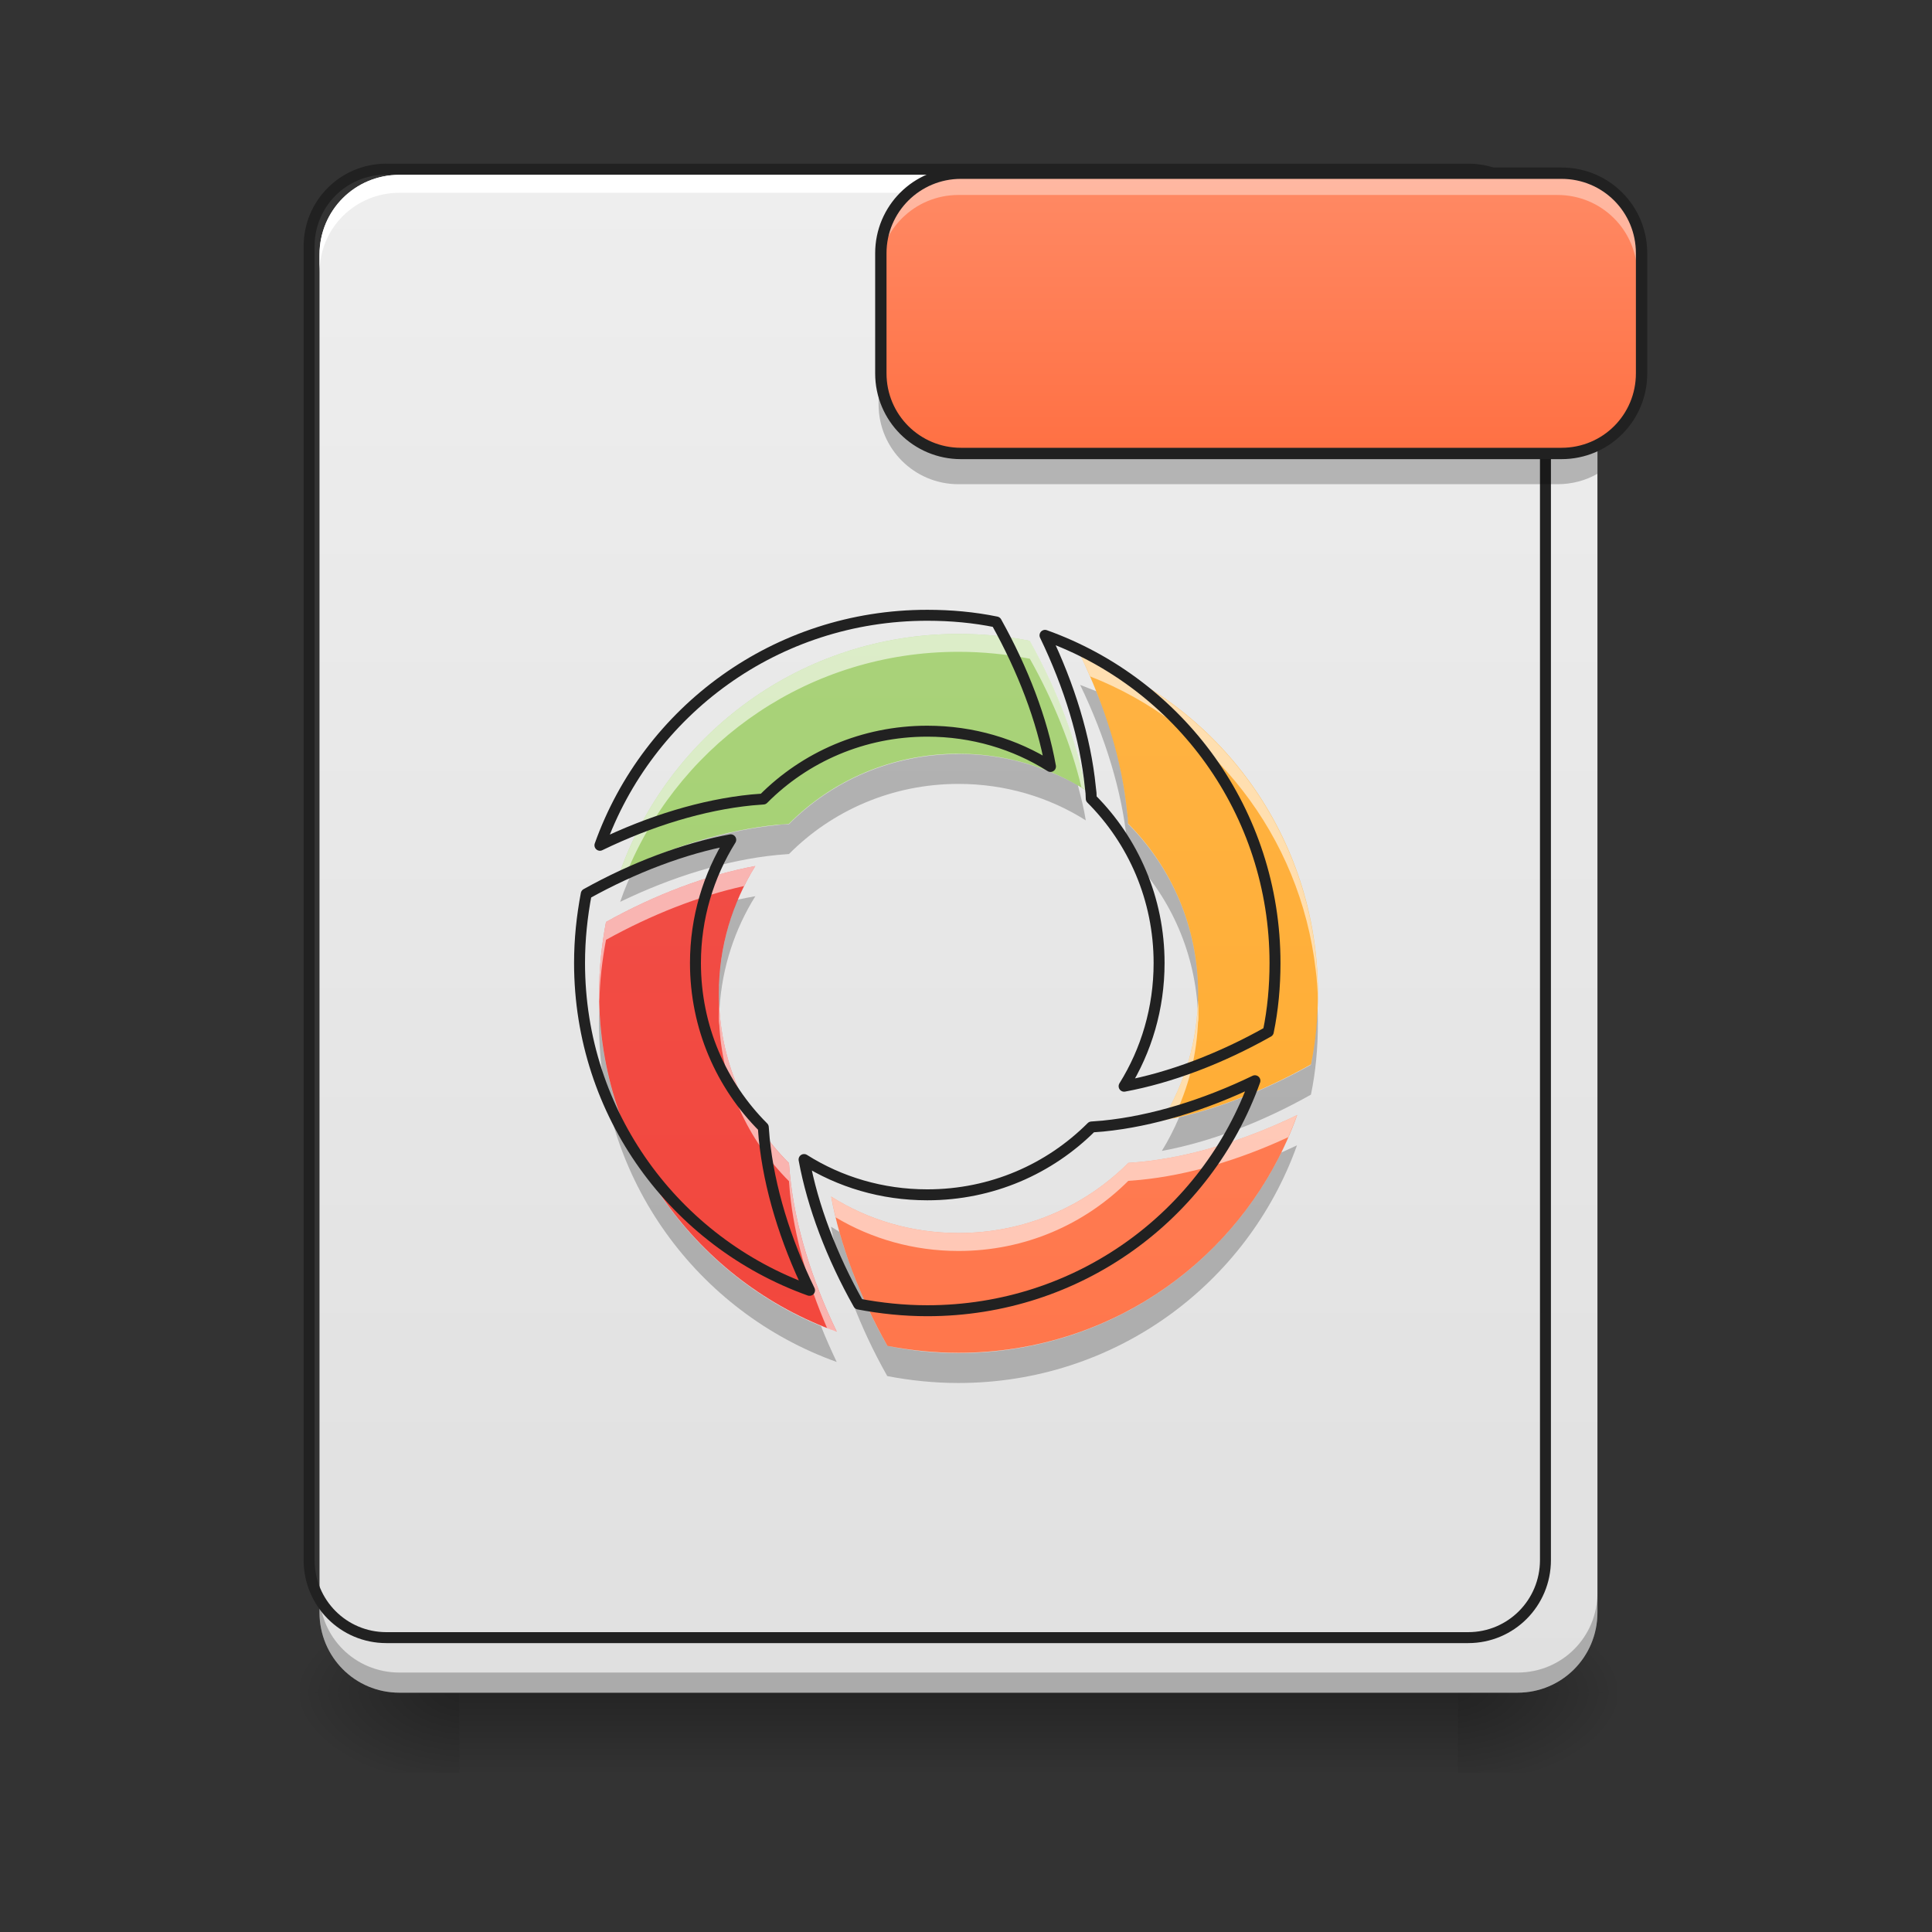 <svg height="24" viewBox="0 0 24 24" width="24" xmlns="http://www.w3.org/2000/svg" xmlns:xlink="http://www.w3.org/1999/xlink"><rect x="0" y="0" width="24" height="24" fill="#333333" stroke="none"/><linearGradient id="a" gradientTransform="matrix(.056 0 0 .047 -1.973 10.079)" gradientUnits="userSpaceOnUse" x1="254" x2="254" y1="233.5" y2="254.667"><stop offset="0" stop-opacity=".275"/><stop offset="1" stop-opacity="0"/></linearGradient><linearGradient id="b"><stop offset="0" stop-opacity=".314"/><stop offset=".222" stop-opacity=".275"/><stop offset="1" stop-opacity="0"/></linearGradient><radialGradient id="c" cx="450.909" cy="189.579" gradientTransform="matrix(0 -.059 -.105 -0 37.858 47.696)" gradientUnits="userSpaceOnUse" r="21.167" xlink:href="#b"/><radialGradient id="d" cx="450.909" cy="189.579" gradientTransform="matrix(-0 .059 .105 0 -14.043 -5.646)" gradientUnits="userSpaceOnUse" r="21.167" xlink:href="#b"/><radialGradient id="e" cx="450.909" cy="189.579" gradientTransform="matrix(-0 -.059 .105 -0 -14.043 47.696)" gradientUnits="userSpaceOnUse" r="21.167" xlink:href="#b"/><radialGradient id="f" cx="450.909" cy="189.579" gradientTransform="matrix(0 .059 -.105 0 37.858 -5.646)" gradientUnits="userSpaceOnUse" r="21.167" xlink:href="#b"/><linearGradient id="g" gradientUnits="userSpaceOnUse" x1="11.907" x2="11.907" y1="21.025" y2="2.172"><stop offset="0" stop-color="#e0e0e0"/><stop offset="1" stop-color="#eee"/></linearGradient><linearGradient id="h" gradientUnits="userSpaceOnUse" x1="11.907" x2="11.907" y1="21.766" y2="2.913"><stop offset="0" stop-color="#9ccc65"/><stop offset="1" stop-color="#aed581"/></linearGradient><linearGradient id="i" gradientUnits="userSpaceOnUse" x1="11.907" x2="11.907" y1="21.766" y2="2.913"><stop offset="0" stop-color="#ffa726"/><stop offset="1" stop-color="#ffb74d"/></linearGradient><linearGradient id="j" gradientUnits="userSpaceOnUse" x1="10.915" x2="10.915" y1="21.766" y2="2.913"><stop offset="0" stop-color="#f44336"/><stop offset="1" stop-color="#ef5350"/></linearGradient><linearGradient id="k"><stop offset="0" stop-color="#ff7043"/><stop offset="1" stop-color="#ff8a65"/></linearGradient><linearGradient id="l" gradientUnits="userSpaceOnUse" x1="11.907" x2="11.907" xlink:href="#k" y1="21.766" y2="2.913"/><linearGradient id="m" gradientUnits="userSpaceOnUse" x1="15.877" x2="15.877" xlink:href="#k" y1="5.645" y2="2.172"/><path d="m5.707 21.027h12.402v.992h-12.402zm0 0" fill="url(#a)"/><path d="m18.109 21.027h1.984v-.996h-1.984zm0 0" fill="url(#c)"/><path d="m5.707 21.027h-1.984v.992h1.984zm0 0" fill="url(#d)"/><path d="m5.707 21.027h-1.984v-.996h1.984zm0 0" fill="url(#e)"/><path d="m18.109 21.027h1.984v.992h-1.984zm0 0" fill="url(#f)"/><path d="m4.961 2.172c-.551 0-.992.441-.992.992v16.867c0 .551.441.996.992.996h13.891c.551 0 .992-.445.992-.996v-16.867c0-.551-.441-.992-.992-.992zm0 0" fill="url(#g)"/><path d="m3.969 19.785v.246c0 .551.441.996.992.996h13.891c.551 0 .992-.445.992-.996v-.246c0 .551-.441.992-.992.992h-13.891c-.551 0-.992-.441-.992-.992zm0 0" fill-opacity=".235"/><path d="m14.93 2.172.539.496h3.383c.551 0 .992.441.992.992v-.496c0-.551-.441-.992-.992-.992zm0 0" fill="#fff" fill-opacity=".392"/><path d="m11.906 7.875c-1.941 0-3.586 1.227-4.203 2.953.645-.312 1.32-.52 1.949-.582.047-.004.098-.008.148-.012.535-.539 1.281-.871 2.105-.871.582 0 1.125.164 1.582.453-.105-.598-.355-1.246-.695-1.855-.285-.059-.582-.086-.887-.086zm0 0" fill="url(#h)"/><path d="m13.418 8.133c.312.648.52 1.32.582 1.949.008.051.012.102.012.148.539.539.871 1.285.871 2.109 0 .582-.164 1.125-.449 1.582.594-.109 1.242-.355 1.852-.699.059-.285.086-.578.086-.883 0-1.941-1.227-3.59-2.953-4.207zm0 0" fill="url(#i)"/><path d="m9.383 10.758c-.594.109-1.246.355-1.855.695-.055.289-.086.582-.086.887 0 1.941 1.23 3.586 2.953 4.203-.312-.645-.52-1.32-.582-1.949-.004-.047-.008-.098-.012-.145-.539-.539-.871-1.285-.871-2.109 0-.582.168-1.125.453-1.582zm0 0" fill="url(#j)"/><path d="m16.113 13.852c-.648.312-1.32.52-1.949.582-.051.004-.098.008-.148.012-.539.539-1.281.871-2.109.871-.582 0-1.125-.164-1.582-.453.109.598.355 1.246.699 1.855.285.055.582.086.883.086 1.945 0 3.59-1.227 4.207-2.953zm0 0" fill="url(#l)"/><path d="m11.906 7.875c-1.941 0-3.586 1.227-4.203 2.953.035-.016.07-.035.109-.051.684-1.582 2.258-2.68 4.094-2.68.305 0 .602.031.887.086.293.523.516 1.074.641 1.598.02.012.039.023.055.035-.105-.598-.355-1.246-.695-1.855-.285-.059-.582-.086-.887-.086zm0 0" fill="#fff" fill-opacity=".588"/><path d="m13.418 8.133c.043.09.086.18.125.27 1.508.59 2.609 1.977 2.801 3.645.016.121.023.242.027.363 0-.023 0-.047 0-.07 0-1.941-1.227-3.59-2.953-4.207zm1.465 4.293c-.016.551-.18 1.062-.449 1.496.043-.008.09-.02.141-.027.188-.375.297-.797.309-1.246 0 .02 0 .035.004.055 0-.039 0-.078 0-.117 0-.051 0-.105-.004-.16zm0 0" fill="#fff" fill-opacity=".588"/><path d="m9.383 10.758c-.594.109-1.246.355-1.855.695-.055.289-.086.582-.086.887 0 .035 0 .07.004.105.004-.262.035-.52.082-.77.562-.312 1.16-.547 1.715-.668.043-.086.09-.168.141-.25zm-.449 1.723c0 .047-.004.098-.004.145 0 .039 0 .074.004.113 0-.012 0-.023 0-.035.035.77.359 1.461.867 1.969.004.047.008.098.012.148.055.539.219 1.117.461 1.676.039.02.082.035.121.047-.312-.645-.52-1.32-.582-1.949-.004-.047-.008-.098-.012-.145-.508-.508-.832-1.199-.867-1.969zm0 0" fill="#fff" fill-opacity=".588"/><path d="m16.113 13.852c-.648.312-1.32.52-1.949.582-.051.004-.098.008-.148.012-.539.539-1.281.871-2.109.871-.582 0-1.125-.164-1.582-.453.016.086.035.172.055.258.445.266.969.418 1.527.418.828 0 1.57-.332 2.109-.871.051-.004.098-.008.148-.012.594-.059 1.227-.246 1.84-.531.039-.09.074-.18.109-.273zm0 0" fill="#fff" fill-opacity=".588"/><g fill-opacity=".235"><path d="m11.906 9.367c-.824 0-1.57.332-2.105.871-.051 0-.102.004-.148.012-.566.055-1.168.23-1.754.488-.074.152-.141.305-.195.465.645-.312 1.32-.52 1.949-.582.047-.004.098-.008.148-.012.535-.539 1.281-.871 2.105-.871.582 0 1.125.164 1.582.453-.023-.145-.059-.289-.098-.434-.438-.25-.941-.391-1.484-.391zm0 0"/><path d="m13.418 8.508c.312.648.52 1.32.582 1.949.008.051.012.102.012.148.5.5.82 1.172.867 1.926.004-.062.004-.125.004-.188 0-.828-.332-1.57-.871-2.109 0-.051-.004-.098-.012-.148-.047-.484-.18-.996-.383-1.5-.066-.027-.133-.051-.199-.078zm2.949 4.02c-.008.238-.035.473-.082.699-.535.301-1.102.527-1.637.652-.062.145-.133.285-.215.418.594-.109 1.242-.355 1.852-.699.059-.285.086-.578.086-.883 0-.062 0-.125-.004-.188zm0 0"/><path d="m9.383 11.133c-.07.012-.145.027-.219.043-.148.359-.234.754-.234 1.168 0 .062.004.121.008.184.031-.512.191-.988.445-1.395zm-1.938 1.395c0 .062-.004.125-.004.188 0 1.941 1.23 3.586 2.953 4.203-.07-.148-.137-.297-.195-.445-1.566-.648-2.68-2.156-2.754-3.945zm0 0"/><path d="m16.113 14.227c-.066.031-.133.062-.195.09-.727 1.477-2.246 2.492-4.012 2.492-.301 0-.598-.031-.883-.09-.262-.461-.465-.949-.598-1.418-.035-.02-.066-.043-.102-.062.109.598.355 1.246.699 1.855.285.055.582.086.883.086 1.945 0 3.59-1.227 4.207-2.953zm0 0"/></g><path d="m959.908 575.182c-156.52 0-289.106 98.888-338.865 238.088 51.964-25.194 106.447-41.886 157.15-46.925 3.779-.315 7.873-.63 11.967-.945 43.145-43.46 103.297-70.23 169.748-70.23 46.925 0 90.7 13.227 127.547 36.532-8.503-48.184-28.659-100.463-56.058-149.592-22.99-4.724-46.925-6.928-71.489-6.928zm0 0" fill="none" stroke="#212121" stroke-linecap="round" stroke-linejoin="round" stroke-width="11.339" transform="matrix(.012 0 0 .012 0 .741)"/><path d="m1081.787 595.968c25.194 52.278 41.886 106.447 46.925 157.15.63 4.094.945 8.188.945 11.967 43.46 43.46 70.23 103.612 70.23 170.063 0 46.925-13.227 90.7-36.217 127.547 47.869-8.818 100.148-28.659 149.277-56.373 4.724-22.99 6.928-46.61 6.928-71.174 0-156.52-98.888-289.421-238.088-339.18zm0 0" fill="none" stroke="#212121" stroke-linecap="round" stroke-linejoin="round" stroke-width="11.339" transform="matrix(.012 0 0 .012 0 .741)"/><path d="m756.463 807.601c-47.869 8.818-100.463 28.659-149.592 56.058-4.409 23.305-6.928 46.925-6.928 71.489 0 156.52 99.203 289.106 238.088 338.865-25.194-51.964-41.886-106.447-46.925-157.15-.315-3.779-.63-7.873-.945-11.652-43.46-43.46-70.23-103.612-70.23-170.063 0-46.925 13.542-90.7 36.532-127.547zm0 0" fill="none" stroke="#212121" stroke-linecap="round" stroke-linejoin="round" stroke-width="11.339" transform="matrix(.012 0 0 .012 0 .741)"/><path d="m1299.089 1057.026c-52.278 25.194-106.447 41.886-157.15 46.925-4.094.315-7.873.63-11.967.945-43.46 43.46-103.297 70.23-170.063 70.23-46.925 0-90.7-13.227-127.547-36.532 8.818 48.184 28.659 100.463 56.373 149.592 22.99 4.409 46.925 6.928 71.174 6.928 156.835 0 289.421-98.888 339.18-238.088zm0 0" fill="none" stroke="#212121" stroke-linecap="round" stroke-linejoin="round" stroke-width="11.339" transform="matrix(.012 0 0 .012 0 .741)"/><path d="m4.961 2.172c-.551 0-.992.441-.992.992v.223c0-.551.441-.992.992-.992h13.891c.551 0 .992.441.992.992v-.223c0-.551-.441-.992-.992-.992zm0 0" fill="#fff"/><path d="m399.962 175.101c-44.405 0-79.992 35.587-79.992 79.992v1359.87c0 44.405 35.587 80.307 79.992 80.307h1119.893c44.405 0 79.992-35.902 79.992-80.307v-1359.87c0-44.405-35.587-79.992-79.992-79.992zm0 0" fill="none" stroke="#212121" stroke-linecap="round" stroke-linejoin="round" stroke-width="11.339" transform="scale(.012)"/><path d="m11.906 2.172c-.547 0-.992.441-.992.992v1.488c0 .551.445.992.992.992h7.441c.551 0 .992-.441.992-.992v-1.488c0-.551-.441-.992-.992-.992zm0 0" fill="url(#m)"/><path d="m11.906 2.172c-.547 0-.992.441-.992.992v.25c0-.551.445-.992.992-.992h7.441c.551 0 .992.441.992.992v-.25c0-.551-.441-.992-.992-.992zm0 0" fill="#fff" fill-opacity=".392"/><path d="m10.914 4.652v.371c0 .551.445.992.992.992h7.441c.184 0 .352-.047.496-.129v-.375c-.145.086-.312.133-.496.133h-7.441c-.547 0-.992-.441-.992-.992zm0 0" fill-opacity=".235"/><path d="m253.976-168.671c-11.666 0-21.165 9.416-21.165 21.165v31.747c0 11.749 9.499 21.165 21.165 21.165h158.735c11.749 0 21.165-9.416 21.165-21.165v-31.747c0-11.749-9.416-21.165-21.165-21.165zm0 0" fill="none" stroke="#212121" stroke-linecap="round" stroke-linejoin="round" stroke-width="3" transform="matrix(.047 0 0 .047 0 10.079)"/></svg>